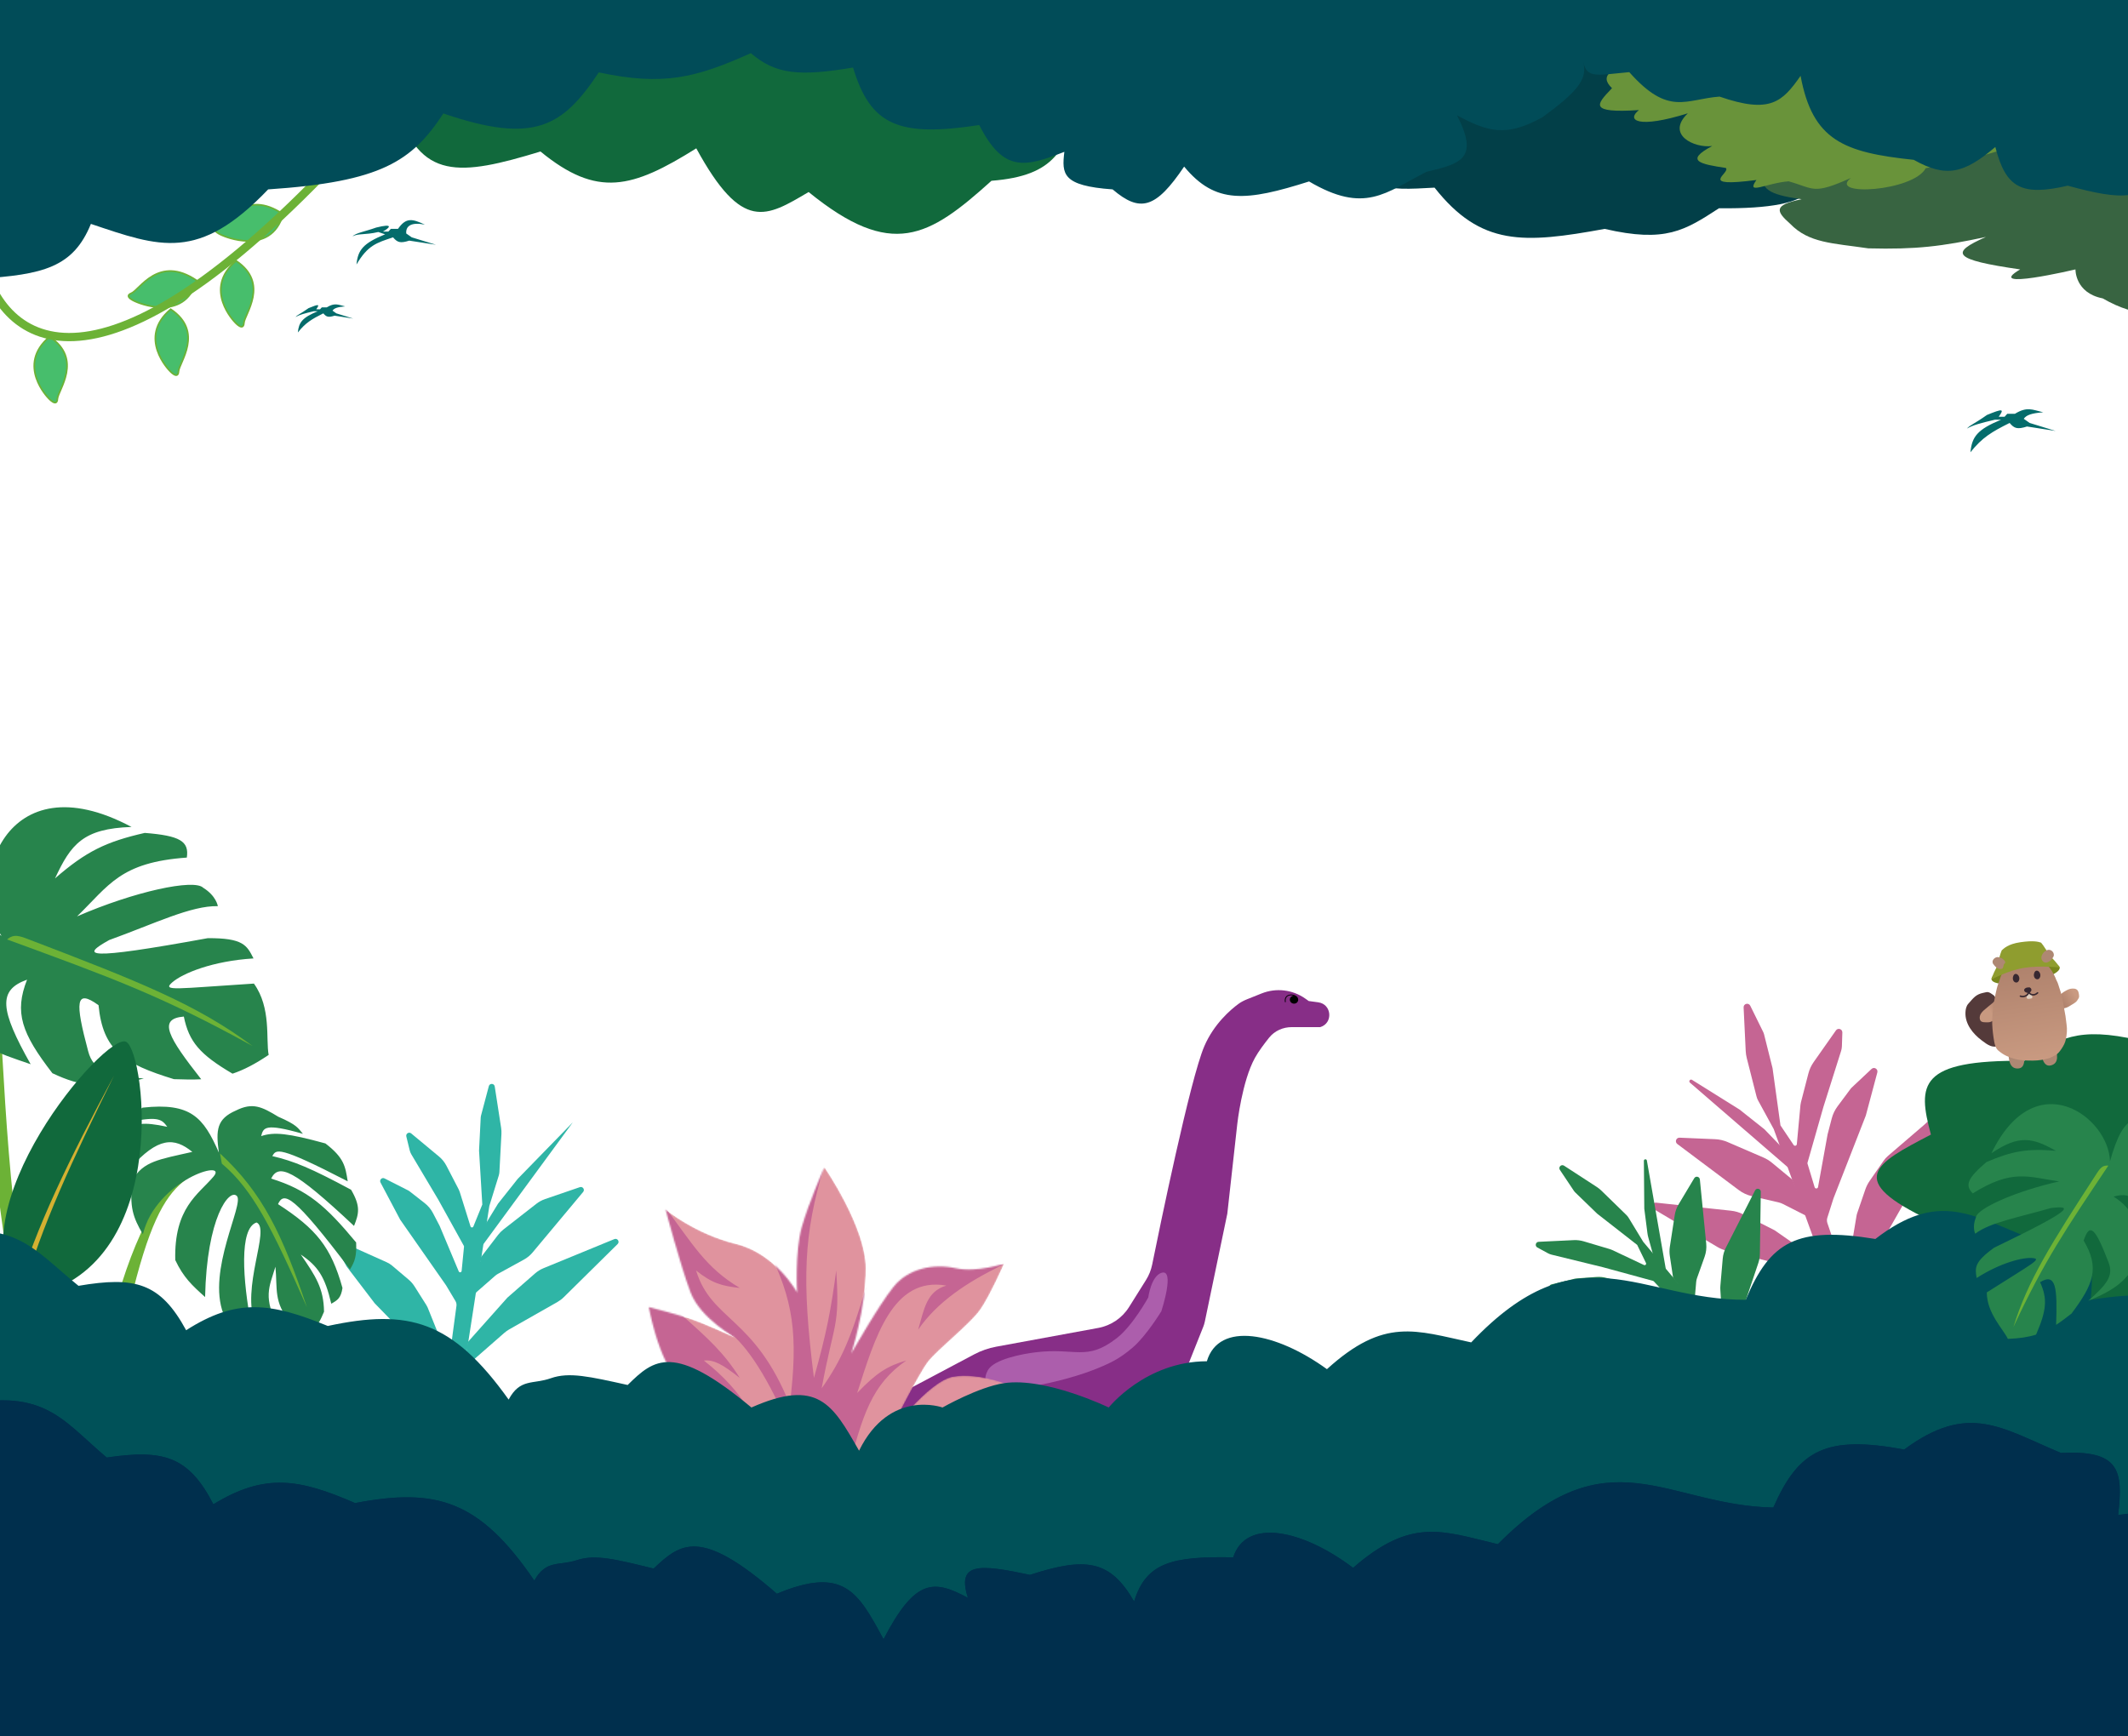 <svg width="1440" height="1175" viewBox="0 0 1440 1175" fill="none" xmlns="http://www.w3.org/2000/svg">
<g clip-path="url(#clip0_20_2156)">
<g filter="url(#filter0_d_20_2156)">
<g filter="url(#filter1_d_20_2156)">
<path d="M659.222 910.596L572.235 956.733H788.419L814.252 891.897C814.698 890.777 815.046 889.622 815.291 888.442L830.512 815.382L837.267 754.589L837.268 754.579C837.289 754.389 840.483 725.633 849.22 709.888C851.674 705.467 855.554 700.29 858.829 696.209C862.529 691.598 868.189 689.102 874.101 689.102H893.393C902.257 686.43 901.244 673.566 892.071 672.315L885.597 671.433L883.341 669.831C874.705 663.702 863.548 662.376 853.715 666.309L844.011 670.191C841.944 671.017 839.944 671.999 838.148 673.314C832.911 677.148 821.47 686.815 814.922 702.093C805.381 724.355 784.72 824.86 779.674 849.788C778.922 853.5 777.514 857.041 775.503 860.249L764.005 878.591C759.362 885.997 751.824 891.115 743.226 892.696L674.172 905.396C668.952 906.356 663.91 908.109 659.222 910.596Z" fill="#872E87"/>
</g>
<path d="M755.725 903.978C735.092 919.947 728.137 910.214 700.594 913.6C692.048 914.65 672.502 918.223 668.42 925.804C656.369 948.186 715.384 934.964 739.096 925.804C750.625 921.35 757.275 918.282 766.638 910.214C775.835 902.289 785.866 885.789 785.866 885.789C785.866 885.789 795.48 856.559 785.866 859.806C778.899 862.158 777.032 876.435 777.032 876.435C777.032 876.435 766.479 895.654 755.725 903.978Z" fill="#AC5EAC"/>
<path fill-rule="evenodd" clip-rule="evenodd" d="M878.258 673.85C877.986 673.052 877.267 672.42 876.397 672.003C875.462 671.554 874.309 671.331 873.211 671.417C872.112 671.503 871.043 671.901 870.314 672.724C869.581 673.55 869.227 674.765 869.479 676.412C869.502 676.56 869.646 676.663 869.801 676.644C869.956 676.624 870.064 676.488 870.041 676.34C869.806 674.805 870.145 673.757 870.75 673.075C871.358 672.389 872.271 672.033 873.264 671.955C873.98 671.899 874.726 671.989 875.401 672.195C874.081 672.291 872.982 673.261 872.831 674.56C872.658 676.041 873.781 677.388 875.339 677.57C876.896 677.752 878.299 676.698 878.472 675.218C878.528 674.736 878.447 674.268 878.258 673.85Z" fill="black"/>
</g>
<path d="M1200.29 764.296L1249.21 898.615L1264.62 906.445L1255.79 883.128C1255.23 881.676 1255.27 880.065 1255.9 878.642L1269.54 847.457L1280.57 828.082L1291.6 808.707L1305.43 776.828L1310.15 759.946C1310.79 757.651 1308.03 755.945 1306.27 757.546L1301.85 761.555L1288.84 772.721L1277.58 782.388C1276.43 783.383 1275.4 784.523 1274.53 785.78L1265.18 799.325C1263.94 801.114 1262.96 803.063 1262.25 805.119L1256.76 821.135C1256.54 821.753 1256.38 822.389 1256.28 823.034L1250.04 860.375C1249.84 861.592 1248.14 861.731 1247.75 860.563L1236.59 827.923C1236.18 826.719 1236.17 825.416 1236.55 824.204L1240.69 811.18L1262.59 755.058L1270.38 725.882C1270.99 723.572 1268.2 721.9 1266.46 723.538L1253 736.178C1252.75 736.418 1252.51 736.68 1252.3 736.961L1243.45 748.858C1241.63 751.312 1240.29 754.094 1239.52 757.053L1236.71 767.844L1230.26 803.461C1230.04 804.689 1228.32 804.788 1227.95 803.593L1223.13 787.648C1223.07 787.43 1223.07 787.198 1223.13 786.979L1233.92 749.135L1245.85 711.368C1246.18 710.335 1246.36 709.262 1246.4 708.18L1246.7 698.869C1246.78 696.509 1243.74 695.493 1242.38 697.424L1227.3 718.871C1225.65 721.21 1224.44 723.825 1223.73 726.593L1218.68 746.108C1218.52 746.724 1218.41 747.351 1218.35 747.984L1215.9 774.443C1215.8 775.556 1214.35 775.923 1213.73 774.995L1204.83 761.73L1199.46 722.976L1193.68 699.915C1193.58 699.508 1193.43 699.113 1193.25 698.737L1184.39 680.748C1183.25 678.434 1179.76 679.336 1179.89 681.912L1181.31 711.424C1181.39 713.01 1181.62 714.585 1182.01 716.125L1188.62 742.135C1188.86 743.102 1189.23 744.035 1189.71 744.911L1200.21 764.132C1200.24 764.185 1200.27 764.24 1200.29 764.296Z" fill="#C56593"/>
<path d="M1208.46 857.249L1239.9 873.224L1234.07 855.85L1200.89 832.746L1179.6 821.928C1177.03 820.621 1174.24 819.793 1171.37 819.485L1120.62 814.038C1118.09 813.766 1116.96 817.138 1119.15 818.443L1161.99 843.94C1163.97 845.121 1166.12 846.007 1168.36 846.569L1203.48 855.385C1205.21 855.818 1206.88 856.443 1208.46 857.249Z" fill="#C56593"/>
<path d="M1206.38 814.879L1223.14 823.395L1213.05 798.576L1199.01 786.979C1197.28 785.552 1195.35 784.377 1193.3 783.489L1169.02 773.008C1166.36 771.858 1163.51 771.206 1160.61 771.083L1136.55 770.061C1134.22 769.962 1133.16 772.936 1135.03 774.336L1176.6 805.506C1179.23 807.479 1182.24 808.884 1185.44 809.633L1203.7 813.902C1204.63 814.119 1205.53 814.447 1206.38 814.879Z" fill="#C56593"/>
<path d="M1143.58 732.83L1210.13 790.367L1205.77 776.621L1194.01 764.401L1177.16 751.035L1144.99 730.923C1143.75 730.146 1142.47 731.871 1143.58 732.83Z" fill="#C56593"/>
<path d="M1370.1 850.145L1358.01 865.034L1330.39 895.193L1302.77 925.351L1330.95 939.673L1349.34 914.04C1350.05 913.06 1350.67 912.028 1351.22 910.953L1369.46 875.054C1370.59 872.844 1371.36 870.471 1371.75 868.022L1374.29 852.017C1374.68 849.617 1371.64 848.259 1370.1 850.145Z" fill="#C56593"/>
<g filter="url(#filter2_d_20_2156)">
<path d="M15.583 911.86C-12.482 754.984 -7.205 729.966 -2.769 633.508C3.787 745.263 4.766 808.355 24.758 917.932L15.583 911.86Z" fill="#6CB236"/>
<path d="M89.003 556.312C2.833 510.271 -23.189 595.215 1.098 630.095C-38.405 598.768 -47.613 608.581 -60.038 634.542C-62.215 645.944 -57.959 654.651 -42.675 673.407C-15.194 706.501 -2.528 708.787 20.743 716.904C-0.148 679.801 -1.446 666.699 18.31 659.675C9.577 681.872 14.551 695.937 35.465 723C55.102 732.228 68.244 733.722 97.334 726.589C73.928 724.397 63.213 721.771 59.646 708.038C50.713 674.673 51.005 665.598 66.681 676.961C69.623 707.557 83.731 716.604 117.693 727.016C124.525 727.268 130.55 727.372 136.163 727.087C113.901 698.709 106.406 686.13 124.395 684.645C127.88 701.762 135.185 710.264 157.352 723.305C164.87 720.784 172.625 716.789 181.801 710.599C179.803 700.164 183.7 678.848 171.824 662.321C119.163 665.651 109.498 667.718 116.484 661.562C123.47 655.406 143.844 647.001 171.549 645.3L171.471 645.146C167.033 636.39 164.521 631.434 140.573 631.587C56.036 647.022 54.775 643.496 73.91 632.843C104.258 621.896 129.373 609.447 147.411 609.92C147.411 609.92 146.443 603.007 137.458 597.433C131.329 591.346 91.176 599.846 52.141 616.842C73.872 595.762 81.214 580.26 126.424 577.034C128.071 565.981 121.861 562.228 97.962 560.338C71.698 566.332 58.305 572.822 37.252 591.092C47.987 568.028 56.191 557.367 89.003 556.312Z" fill="#27844C"/>
<path d="M170.838 704.559C133.079 676.42 94.906 661.235 17.94 631.835C10.778 629.032 8.234 629.676 4.769 632.44C74.237 657.938 108.647 670.17 170.838 704.559Z" fill="#6CB236"/>
</g>
<g filter="url(#filter3_f_20_2156)">
<path d="M743.484 22.971C701.744 -0.242 688.389 -12.461 743.484 -28L1200.39 -28C1246.56 -19.281 1252.41 -6.061 1226.36 32.746C1285.1 60.354 1264.08 71.336 1226.89 90.77L1226.36 91.048C1235.6 125.184 1234.55 141.632 1163.2 140.972C1140.04 156.031 1127.04 164.447 1085.87 154.936C1031.08 164.935 1002.14 166.76 970.755 127.007C937.502 128.85 918.43 130.483 914.675 91.048C863.85 94.694 839.728 92.157 818.454 64.865C761.822 59.82 736.154 54.475 743.484 22.971Z" fill="#023F48"/>
</g>
<path d="M1789.52 836.029C1831.26 859.242 1844.61 871.461 1789.52 887L1332.61 887C1286.44 878.281 1280.59 865.061 1306.64 826.254C1247.9 798.646 1268.92 787.664 1306.11 768.23L1306.64 767.952C1297.4 733.816 1298.45 717.368 1369.8 718.028C1392.96 702.969 1405.96 694.553 1447.13 704.064C1501.92 694.065 1530.86 692.24 1562.24 731.993C1595.5 730.15 1614.57 728.517 1618.32 767.952C1669.15 764.306 1693.27 766.843 1714.55 794.135C1771.18 799.18 1796.85 804.525 1789.52 836.029Z" fill="#11693C"/>
<g filter="url(#filter4_f_20_2156)">
<path d="M268.47 72.211C214.391 55.488 193.716 43.004 232.59 -3.685L645.688 -198.98C693.569 -205.732 708.163 -188.548 711.933 -119.63C784.473 -103.627 773.203 -78.293 753.259 -33.459L752.974 -32.818C785.36 14.06 795.988 39.001 731.009 68.517C720.675 100.837 714.843 118.927 670.923 122.364C628.43 160.668 603.549 175.755 547.187 129.979C518.419 146.937 502.325 157.521 471.171 100.407C427.785 127.56 404.189 134.092 365.743 102.547C310.989 119.242 284.02 122.255 268.47 72.211Z" fill="#11693C"/>
</g>
<mask id="mask0_20_2156" style="mask-type:alpha" maskUnits="userSpaceOnUse" x="439" y="790" width="309" height="200">
<path d="M713.064 989.247C700.746 989.247 659.909 988.046 621.914 989.247H515.06C515.06 989.247 488.578 950.734 472.565 944.839C456.552 938.944 445.668 917.574 439 884.711C439 884.711 454.705 888.641 465.79 892.178C476.876 895.715 497.816 905.54 497.816 905.54C497.816 905.54 474.105 892.571 467.33 874.886C460.556 857.202 450.394 818.688 450.394 818.688C450.394 818.688 470.41 835.194 497.816 841.875C525.222 848.556 539.387 874.886 539.387 874.886C539.387 874.886 537.848 847.377 542.467 830.871C547.086 814.366 557.864 790 557.864 790C557.864 790 585.886 830.478 585.886 858.381C585.886 886.283 576.032 916.151 576.032 916.151C576.032 916.151 594.508 883.532 604.67 870.957C614.832 858.381 631.768 855.237 646.549 858.381C661.33 861.525 679.499 855.237 679.499 855.237C679.499 855.237 670.26 876.458 663.486 886.283C656.711 896.108 634.54 913.4 628.073 921.653C621.606 929.906 600.975 971.17 600.975 971.17C600.975 971.17 628.073 935.014 644.702 931.87C661.33 928.727 690.584 936.586 711.524 953.485C732.464 970.384 747.861 980.995 747.861 980.995C747.861 980.995 725.381 989.247 713.064 989.247Z" fill="#D9D9D9"/>
</mask>
<g mask="url(#mask0_20_2156)">
<path d="M713.064 989.247C700.746 989.247 659.909 988.046 621.914 989.247H515.06C515.06 989.247 488.578 950.734 472.565 944.839C456.552 938.944 445.668 917.574 439 884.711C439 884.711 454.705 888.641 465.79 892.178C476.876 895.715 497.816 905.54 497.816 905.54C497.816 905.54 474.105 892.571 467.33 874.886C460.556 857.202 450.394 818.688 450.394 818.688C450.394 818.688 470.41 835.194 497.816 841.875C525.222 848.556 539.387 874.886 539.387 874.886C539.387 874.886 537.848 847.377 542.467 830.871C547.086 814.366 557.864 790 557.864 790C557.864 790 585.886 830.478 585.886 858.381C585.886 886.283 576.032 916.151 576.032 916.151C576.032 916.151 594.508 883.532 604.67 870.957C614.832 858.381 631.768 855.237 646.549 858.381C661.33 861.525 679.499 855.237 679.499 855.237C679.499 855.237 670.26 876.458 663.486 886.283C656.711 896.108 634.54 913.4 628.073 921.653C621.606 929.906 600.975 971.17 600.975 971.17C600.975 971.17 628.073 935.014 644.702 931.87C661.33 928.727 690.584 936.586 711.524 953.485C732.464 970.384 747.861 980.995 747.861 980.995C747.861 980.995 725.381 989.247 713.064 989.247Z" fill="#E0939E"/>
<path d="M500.587 932.656C489.977 915.74 479.562 906.286 460.555 889.427C383.384 856.141 439.794 937.761 460.555 1003H746.629V968.026C716.324 951.333 696.224 946.859 656.095 945.625C674.594 952.591 680.93 957.697 688.121 968.026C627.457 937.372 610.52 960.166 573.568 996.714C583.591 957.675 589.953 937.062 613.292 920.867C600.68 924.566 593.436 928.878 580.035 942.874C592.044 905.54 604.006 863.744 640.39 870.171C627.059 874.072 625.403 885.847 621.298 900.038C633.924 881.567 654.278 867.738 678.882 856.023C641.155 846.917 620.941 851.958 585.885 871.743C575.963 905.246 569.527 920.533 556.016 939.73C564.316 894.541 568.417 898.736 565.87 859.953C562.287 886.682 559.339 902.344 550.781 932.656C542.359 866.102 543.946 834.954 557.555 790L519.679 845.412C536.671 879.874 540.378 902.651 534.46 950.734C510.441 890.999 481.495 894.139 471.025 859.953C481.755 868.537 488.361 870.473 500.587 871.743C477.337 857.97 468.607 841.828 449.162 815.938C463.378 898.474 475.336 891.392 497.816 905.54C509.891 917.281 525.65 941.923 544.93 992.784H527.993C511.485 961.872 504.347 942.92 476.26 920.867C483.011 920.348 488.403 923.065 500.587 932.656Z" fill="#C56593"/>
</g>
<g filter="url(#filter5_d_20_2156)">
<path d="M331.124 812.248L310.213 947.301L297.183 958.703L301.151 935.07C301.386 933.671 301.029 932.239 300.166 931.114L281.525 906.824L267.527 892.431L253.529 878.039L234.786 853.455C234.63 853.249 234.489 853.032 234.365 852.805L226.439 838.287C225.487 836.542 227.334 834.603 229.123 835.469L235.069 838.347L249.39 844.772L261.733 850.31C263.045 850.898 264.267 851.668 265.364 852.597L276.493 862.022C278.078 863.365 279.449 864.941 280.56 866.697L288.605 879.426C288.936 879.949 289.218 880.501 289.449 881.075L302.435 913.385C302.827 914.358 304.256 914.18 304.396 913.14L308.876 879.838C309.03 878.693 308.791 877.53 308.199 876.538L301.88 865.956L270.781 821.441L257.488 796.32C256.556 794.557 258.442 792.639 260.22 793.542L276.258 801.69C276.553 801.839 276.832 802.017 277.092 802.22L287.434 810.307C289.733 812.106 291.621 814.376 292.97 816.966L297.522 825.707L310.421 856.462C310.831 857.44 312.276 857.223 312.38 856.167L313.998 839.757C314.019 839.55 313.976 839.343 313.876 839.162L296.644 808.03L278.389 777.331C277.87 776.459 277.485 775.515 277.244 774.53L274.953 765.133C274.487 763.22 276.73 761.819 278.244 763.077L297.037 778.691C299.137 780.435 300.865 782.582 302.121 785.006L310.402 800.983C310.676 801.512 310.903 802.064 311.081 802.633L318.396 826.013C318.682 826.927 319.957 826.98 320.318 826.093L326.372 811.219L324.171 774.718L325.303 752.208C325.321 751.852 325.376 751.5 325.467 751.155L330.786 731.093C331.353 728.953 334.443 729.117 334.781 731.304L339.103 759.277C339.318 760.667 339.388 762.077 339.314 763.482L337.95 789.119C337.905 789.96 337.757 790.793 337.507 791.599L331.158 812.102C331.143 812.15 331.131 812.199 331.124 812.248Z" fill="#2FB5A6"/>
<path d="M341.274 898.087L314.231 921.752L316.466 904.426L343.356 874.234L362.095 857.835C363.786 856.355 365.709 855.164 367.788 854.31L415.739 834.615C417.812 833.764 419.546 836.386 417.951 837.96L381.481 873.958C380.209 875.214 378.777 876.298 377.222 877.181L344.635 895.698C343.437 896.379 342.311 897.179 341.274 898.087Z" fill="#2FB5A6"/>
<path d="M335.096 859.43L320.679 872.047L325.523 846.802L337.03 831.78C338.086 830.402 339.313 829.164 340.682 828.096L362.928 810.737C364.718 809.341 366.728 808.252 368.876 807.516L392.386 799.461C394.343 798.791 395.943 801.118 394.617 802.705L360.392 843.672C358.759 845.626 356.775 847.258 354.542 848.484L336.909 858.163C336.261 858.518 335.653 858.943 335.096 859.43Z" fill="#2FB5A6"/>
<path d="M387.645 755.548L326.735 838.568L328.268 824.93L337.044 810.589L350.395 793.782L387.645 755.548Z" fill="#2FB5A6"/>
</g>
<g filter="url(#filter6_d_20_2156)">
<path d="M1111.97 836.467L1191.75 931.506L1190.5 945.984L1176.75 929.161C1175.94 928.167 1174.78 927.516 1173.51 927.336L1143.06 923.045L1123.06 922.211L1103.05 921.378L1072.17 916.939L1057.21 912.78C1055.2 912.221 1055.22 909.365 1057.23 908.835L1062.17 907.54L1076.82 903.288L1089.67 899.556C1090.86 899.21 1092.09 899.01 1093.33 898.961L1108.59 898.352C1110.34 898.282 1112.09 898.437 1113.8 898.814L1129.01 902.164C1129.53 902.278 1130.04 902.432 1130.53 902.625L1162.13 914.965C1163.13 915.354 1163.97 914.145 1163.27 913.341L1143.54 890.773C1142.84 889.98 1141.92 889.42 1140.9 889.172L1128.86 886.247L1075.63 876.683L1049.83 869.2C1047.82 868.617 1047.88 865.749 1049.91 865.252L1065.73 861.382C1066.01 861.315 1066.29 861.27 1066.58 861.25L1080.3 860.246C1082.76 860.066 1085.23 860.333 1087.59 861.032L1097.57 863.987L1127.87 875.367C1128.88 875.748 1129.71 874.5 1128.97 873.712L1119.09 863.187C1118.96 863.05 1118.8 862.951 1118.62 862.901L1084.57 853.618L1049.94 845.148C1049.08 844.939 1048.26 844.619 1047.48 844.197L1040.3 840.29C1038.49 839.302 1039.12 836.553 1041.18 836.454L1064.92 835.316C1067.22 835.206 1069.53 835.486 1071.74 836.144L1089.49 841.432C1089.98 841.58 1090.47 841.765 1090.93 841.986L1112.46 852.16C1113.33 852.572 1114.24 851.657 1113.82 850.79L1107.87 838.549L1080.74 817.358L1065.81 802.899C1065.55 802.647 1065.32 802.369 1065.12 802.068L1055.56 787.765C1054.32 785.918 1056.51 783.705 1058.37 784.916L1080.52 799.314C1081.64 800.042 1082.68 800.877 1083.64 801.808L1100.5 818.233C1101.12 818.835 1101.66 819.513 1102.11 820.251L1111.88 836.34C1111.9 836.385 1111.93 836.427 1111.97 836.467Z" fill="#27844C"/>
<path d="M1179.23 884.153L1176.7 913.49L1166.15 901.553L1164.15 869.083C1164.08 868.081 1164.1 867.075 1164.18 866.074L1165.75 847.894C1165.97 845.268 1166.71 842.711 1167.9 840.363L1187.65 801.651C1188.63 799.724 1191.54 800.446 1191.51 802.61L1190.9 844.633C1190.86 846.751 1190.5 848.85 1189.83 850.857L1180.22 879.384C1179.7 880.928 1179.37 882.529 1179.23 884.153Z" fill="#27844C"/>
<path d="M1147.8 863.585L1146.45 879.224L1132.2 860.921L1129.96 845.969C1129.66 843.936 1129.66 841.868 1129.97 839.836L1133.27 818.414C1133.67 815.805 1134.58 813.299 1135.93 811.034L1146.49 793.385C1147.5 791.695 1150.08 792.273 1150.28 794.233L1154.59 837.698C1154.88 840.698 1154.51 843.728 1153.5 846.569L1148.35 861.034C1148.06 861.857 1147.87 862.715 1147.8 863.585Z" fill="#27844C"/>
<path d="M1114.43 781.445L1127.29 855.162L1118.82 845.895L1115.38 833.446C1115.12 832.514 1114.93 831.566 1114.81 830.608L1112.68 814.061L1112.4 781.629C1112.39 780.374 1114.22 780.209 1114.43 781.445Z" fill="#27844C"/>
<path d="M1098.08 995.822L1114.95 993.907L1151 987.762L1187.05 981.617L1184.77 1008.1L1156.35 1009.71C1155.38 1009.77 1154.41 1009.76 1153.44 1009.67L1116.9 1006.53C1114.9 1006.35 1112.94 1005.89 1111.08 1005.15L1097.55 999.751C1095.58 998.964 1095.97 996.062 1098.08 995.822Z" fill="#27844C"/>
</g>
<g filter="url(#filter7_d_20_2156)">
<path d="M67.448 985.633C98 802.182 112.624 800.141 145.77 783.957C128.653 779.29 81.809 802.438 58.095 983.357L67.448 985.633Z" fill="#6CB236"/>
<path d="M96.505 746.294C129.078 742.727 137.638 752.787 148.105 776.693C145.987 761.32 146.678 753.91 159.639 748.25C171.008 742.55 177.224 745.712 188.282 752.429C201.142 758.036 201.56 760.02 204.982 764.017C178.935 756.552 178.277 759.863 176.725 765.566C185.497 762.598 194.909 763.604 220.219 770.53C232.781 780.195 233.677 785.9 235.259 795.975L235.288 796.161C187.485 771.442 187.017 774.633 184.25 779.072C198.988 782.537 210.342 787.232 237.579 801.868C244.092 813.036 242.928 817.95 239.567 826.357C198.342 787.62 188.574 784.016 183.485 794.32C208.168 801.96 220.436 812.768 240.994 837.535C241.389 846.549 240.214 850.297 236.844 855.786C198.732 805.434 192.115 802.78 188.126 811.6C214.088 828.424 224.02 840.623 231.75 868.348C230.73 875.15 228.431 876.615 224.174 879.015C219.854 860.522 215.09 853.594 203.543 845.723L203.662 845.896C213.492 860.265 219.039 868.374 219.27 884.428C216.851 890.118 215.464 893.262 211.214 896.281C204.692 896.132 201.348 895.404 196.554 891.683C184.99 878.062 187.823 869.064 186.387 853.964C182.199 867.877 177.607 874.603 188.88 895.912C184.417 898.307 179.208 897.284 172.895 893.25C162.692 868.309 183.302 828.171 173.606 824.027C161.758 827.862 164.199 863.12 170.144 894.022C162.129 893.303 157.913 891.809 151.213 885.93C139.817 856.585 165.465 811.37 160.29 806.098C155.114 800.826 139.905 820.695 138.784 874.498C129.98 866.588 124.192 861.29 118.598 849.461C117.738 814 134.109 805.197 144.493 792.949C154.877 780.7 105.733 795.014 96.683 832.028C90.117 820.695 87.316 813.635 89.71 795.118C97.181 782.572 107.298 781.422 130.138 776.245C117.921 766.294 107.039 765.964 87.957 787.416C85.781 781.309 83.769 779.712 86.392 762.551C91.05 756.71 96.587 755.736 113.187 759.265C109.714 754.55 107.605 751.998 89.179 755.677C88.144 753.165 88.122 751.593 96.505 746.294Z" fill="#27844C"/>
<path d="M207.681 881.393C191.002 831.753 177.644 803.941 148.866 777.269L150.119 784.201C170.918 801.713 183.86 827.262 207.681 881.393Z" fill="#6CB236"/>
</g>
<g filter="url(#filter8_d_20_2156)">
<path d="M13.694 873.706C117.265 860.988 98.862 707.328 85.32 700.392C71.778 693.456 -32.413 814.642 13.694 873.706Z" fill="#11693C"/>
<path d="M77.16 723.32C16.444 836.496 -12.315 905.534 -4.854 1028.66L3.577 1023.93C-8.067 905.184 21.261 836.151 77.16 723.32Z" fill="#D4B131"/>
</g>
<g filter="url(#filter9_d_20_2156)">
<g filter="url(#filter10_i_20_2156)">
<path d="M1181.35 870.046C1108.9 870.191 1068.78 821.723 995.543 898.872C957.831 890.776 936.811 881.677 897.931 916.992C863.485 892.048 824.821 884.369 816.671 911.638C775.125 911.729 750.276 942.935 750.276 942.935C750.276 942.935 707.517 922.262 679.42 926.463C662.132 929.048 637.799 942.935 637.799 942.935C637.799 942.935 602.046 929.973 581.313 972.173L581.132 971.855C563.39 940.66 553.386 923.071 508.477 942.935C455.866 899.096 442.731 909.931 424.739 927.698C399.036 922.02 385.139 918.74 372.712 923.138C360.595 927.426 351.931 923.077 344.193 937.581C305.972 884.086 276.635 875.964 221.807 887.754C183.213 871.921 160.195 868.747 125.959 890.636C108.488 858.46 91.372 854.053 53.122 860.575C21.315 834.914 9.2 812.62 -52.913 828.866C-87.93 810.032 -101.872 810.552 -117.822 828.866C-113.459 791.693 -121.582 777.988 -165.885 773.684C-195.09 771.59 -209.409 773.776 -228.812 787.685L-279.847 773.684L-318 787.685V1194.96C-307.999 1230.96 -300.478 1247.8 -257.055 1225.43C-223.735 1230.9 -217.604 1222.73 -208.992 1206.08C-216.124 1250.74 -195.434 1240.87 -165.885 1233.67C-122.416 1230.06 -102.382 1224.54 -91.066 1194.96C-44.048 1209.63 -17.665 1219.26 28.347 1169.02C104.988 1162.22 125.201 1147.86 145.778 1115.07C208.024 1134.87 226.731 1122.13 250.326 1085.01C294.114 1093.37 315.872 1087.35 352.893 1069.77C370.172 1083.89 386.116 1084.86 422.261 1078.01C434.965 1117.13 454.422 1124.56 508.477 1115.07C525.585 1146.99 539.966 1142.96 566.449 1131.95C564.986 1147.01 565.457 1154.97 599.647 1156.66C618.635 1172.16 629.163 1169.02 647.709 1140.19C669.446 1165.44 690.277 1162.82 732.438 1148.42C770.598 1169.77 784.175 1155.07 811.716 1140.19C834.832 1134.21 847.33 1130.59 831.536 1101.48C853.215 1112.65 865.669 1115.43 889.508 1101.48C912.658 1083.79 919.352 1075.12 916.265 1064C919.237 1074.71 925.469 1072.26 947.48 1069.77C974.858 1099.34 986.086 1087.15 1008.92 1085.01C1043.37 1096.1 1051.42 1087.74 1063.42 1069.77C1072.48 1113.32 1093.75 1121.03 1141.22 1124.95C1163.56 1136.88 1175.53 1133.39 1196.22 1115.07C1203.91 1142.67 1214.79 1148.09 1245.77 1140.19C1282.7 1149.43 1299.93 1150.11 1310.18 1124.95C1322.2 1146.3 1332.06 1146.9 1351.8 1140.19C1371.14 1149.49 1381.96 1154.35 1399.86 1131.95C1458.84 1133.56 1462.42 1117.65 1461.3 1085.01C1507.13 1069.5 1513.32 1055.16 1500.94 1022.82C1543.85 998.151 1538.69 987.907 1522.25 970.526C1511.68 941.431 1525.53 922.44 1474.19 898.872C1470.15 877.405 1478.07 859.958 1414.73 870.046C1417.66 839.495 1414.62 826.047 1375.09 828.866C1334.36 812.86 1311.86 795.77 1269.05 828.866C1216 820.234 1197.75 830.501 1181.35 870.046Z" fill="#005158"/>
</g>
</g>
<g filter="url(#filter11_b_20_2156)">
<path d="M1522.08 -81.402C1540.57 -103.049 1547.9 -79.822 1562.47 -55.858V248.895C1516.79 234.657 1483.21 227.363 1491.19 208.499C1462.54 213.547 1446.67 215.622 1422.87 201.964C1404.03 198.249 1404.45 182.36 1404.45 182.36C1404.45 182.36 1341.69 197.169 1367.03 182.36C1321 175.722 1319.37 171.217 1343.86 160.38C1313.99 166.783 1296.73 168.935 1264.26 168.103C1240.13 164.536 1224.1 164.637 1211.38 151.469C1201.74 142.927 1199.93 138.725 1219.11 134.835C1195.65 131.646 1191.76 127.386 1192.97 117.608C1206.21 97.234 1218.74 89.311 1270.79 95.627C1249.09 89.155 1241.84 84.183 1245.84 70.677C1257.26 54.938 1270.43 54.692 1297.52 58.796C1318.38 45.09 1333.22 51.289 1360.49 65.924C1346.71 50.698 1347.15 42.623 1374.16 29.687C1326.39 42.575 1301.94 43.467 1260.69 38.598C1240.73 36.168 1230.55 34.463 1240.49 21.964C1235.43 12.486 1239.96 8.768 1260.69 4.736C1227.86 5.299 1212.13 4.898 1192.97 1.766C1169.04 -3.313 1166.62 -7.619 1180.49 -17.838C1174.38 -33.431 1183.4 -35.977 1219.11 -30.907C1209.22 -40.976 1252.97 -30.907 1252.97 -30.907C1252.97 -30.907 1272.11 -47.078 1297.52 -37.442C1287.42 -44.457 1281.03 -48.369 1285.64 -55.858C1294.91 -79.915 1309.36 -73.685 1330.2 -73.085C1354.55 -96.532 1366.78 -84.673 1389.6 -81.402C1406.16 -90.613 1415.88 -87.688 1433.56 -76.056C1456.64 -74.57 1452.64 -67.624 1447.23 -55.858C1465.82 -62.825 1472.2 -59.014 1480.49 -46.353C1479.02 -54.58 1479.71 -58.286 1491.19 -58.828C1492 -86.893 1504.38 -82.23 1522.08 -81.402Z" fill="#386441"/>
</g>
<g filter="url(#filter12_b_20_2156)">
<path d="M1323.97 84.689C1369.51 77.137 1382.9 72.708 1364.37 64.126C1367.29 56.182 1373.48 53.438 1354.84 58.145C1371.54 52.297 1372.18 49.718 1357.03 35.891C1347.79 28.944 1343.37 31.512 1336.1 41.337C1336.25 34.447 1332.94 34.88 1324.35 39.107C1333.06 31.687 1334.92 27.913 1314.61 24.187C1303.35 22.471 1299.96 28.831 1293.51 39.198C1299.85 23.879 1301.74 15.896 1283.16 9.63C1275.19 -0.008 1270.54 -5.074 1250.07 9.249C1241.88 -3.701 1237.38 -7.951 1229.91 1.274C1222.01 -8.581 1216.44 -7.994 1201.6 19.221C1197.54 10.532 1192.05 11.911 1176.18 25.835C1166.98 21.297 1161.58 22.426 1150.95 39.277C1129.69 30.082 1115.9 22.073 1111.38 38.47C1090.87 46.262 1081.5 50.712 1090.83 59.685L1090.46 60.076C1080.37 70.664 1074.59 76.723 1109.05 74.512C1100.3 81.453 1108.38 87.284 1142.15 76.689C1127 91.158 1146.52 100.413 1158.63 98.836C1139.44 109.022 1150.95 111.115 1167.86 113.684C1171.35 117.132 1147.71 127.154 1188.55 121.833C1181.13 132.402 1194.87 123.972 1210.34 122.721C1227.86 127.629 1226.47 132.083 1252.48 120.444C1236.47 133.14 1294.7 129.692 1303.13 113.845C1358.03 103.478 1395.64 89.538 1365.66 84.888C1370.39 80.84 1340.41 85.514 1323.97 84.689Z" fill="#69933A"/>
</g>
<g filter="url(#filter13_f_20_2156)">
<path d="M254.5 154.037C266.488 151.037 264 154.037 259.093 156.745H262.814L264.488 154.888H269.326C274.871 146.996 279.008 148.095 287.5 152.037C278.254 150.187 274.464 152.987 274.907 158.046L278.628 160.646L295 165.662L276.953 162.875C270.901 164.778 268.953 164.176 265.977 160.646C254.768 164.399 248.917 165.958 241.233 179.037C242.163 169.192 245.685 164.712 260.581 158.603L256 157.037C246.912 159.194 242.321 157.835 238.5 160.037C240.675 157.651 247 156.745 254.5 154.037Z" fill="#046C6B"/>
</g>
<g filter="url(#filter14_f_20_2156)">
<path d="M208.811 208.566C215.807 205.69 216.515 205.795 213.993 209.35H216.585L217.751 208.043H221.12C226.473 204.768 228.695 206.22 233.558 207.39C228.375 207.782 226.115 208.616 225.007 210.265L227.598 212.095L239 215.625L226.432 213.664C222.217 215.002 220.86 214.579 218.787 212.095C210.899 216.041 206.738 218.501 201.555 225.037C202.203 218.109 204.656 214.956 215.03 210.657H212.309C205.98 212.176 202.661 213.029 200 214.579C201.515 212.9 203.074 212.636 208.811 208.566Z" fill="#046C6B"/>
</g>
<ellipse rx="23.403" ry="6.109" transform="matrix(0.985 -0.172 0.166 0.986 1370.71 658.902)" fill="#78861C"/>
<path d="M1359.01 710.994C1359.12 717.538 1359.92 723.327 1365.35 723.24C1370.79 723.153 1369.91 716.774 1369.8 710.23C1369.7 703.686 1373.17 700.346 1363.48 700.5C1358.04 700.587 1358.91 704.45 1359.01 710.994Z" fill="#AE8873"/>
<path d="M1390.52 707.452C1392.39 713.724 1393.37 719.486 1388.16 721.039C1382.95 722.592 1381.87 716.244 1380 709.972C1378.13 703.7 1373.81 701.56 1383.1 698.789C1388.31 697.236 1388.65 701.18 1390.52 707.452Z" fill="#AE8873"/>
<g filter="url(#filter15_d_20_2156)">
<path d="M1344.13 667.557C1346.06 667.121 1347.95 668.933 1349.35 669.863C1350.27 670.992 1351.07 672.675 1351.37 674.105C1351.55 674.986 1351.5 675.919 1351.67 676.797C1351.84 677.605 1352 678.36 1351.98 679.194C1351.95 680.199 1352.2 681.172 1352.2 682.173C1352.21 683.253 1352.26 684.383 1352.42 685.449C1352.74 687.521 1352.68 689.575 1352.79 691.663C1352.9 693.715 1352.81 695.783 1352.82 697.834C1352.82 699.689 1353.08 701.93 1351.94 703.511C1350.91 704.953 1348.22 704.423 1346.88 703.904C1344.67 703.048 1342.83 701.568 1340.96 700.164C1335 695.699 1329.63 689.031 1330.01 681.195C1330.12 679.141 1330.52 676.963 1331.95 675.388C1333.46 673.732 1334.82 671.949 1336.55 670.512C1337.96 669.34 1339.76 668.543 1341.54 668.141L1344.13 667.557Z" fill="#543A3A"/>
<path d="M1398.03 666.529C1396.1 667.569 1394.83 668.581 1393.2 670.039C1391.94 671.391 1391.83 673.129 1392.04 674.883C1392.3 677.026 1393.66 678.405 1395.82 678.524C1397.3 678.605 1399.32 677.777 1400.55 676.931C1402.24 675.756 1404.61 674.853 1405.74 673.046C1406.25 672.217 1406.94 671.426 1406.92 670.399C1406.91 669.386 1406.76 668.617 1406.5 667.642C1406 665.812 1404.64 665.049 1402.6 665.121C1400.69 665.189 1399.66 665.65 1398.03 666.529Z" fill="url(#paint0_linear_20_2156)"/>
<path d="M1348.1 675.126C1349.29 674.216 1349.78 673.132 1351.25 672.436C1355.58 672.36 1355.57 677.643 1354.74 680.124C1354.41 681.108 1353.38 681.903 1352.73 682.77C1351.99 683.76 1351.19 684.615 1350.33 685.53C1349.25 686.684 1347.19 687.992 1345.36 687.959C1343.57 687.928 1340.7 688.292 1339.97 686.462C1339.25 684.674 1339.81 682.698 1341.18 681.112C1342.54 679.522 1344.23 678.439 1345.79 677.023C1346.53 676.351 1347.29 675.743 1348.1 675.126Z" fill="url(#paint1_linear_20_2156)"/>
<path d="M1381.05 645.666C1374.04 642.458 1369.11 641.974 1361.77 647.054C1356.43 649.323 1353.81 656.916 1353.14 659.195C1352.57 661.123 1351.73 662.956 1351.26 664.935C1350.63 667.676 1349.96 670.363 1349.52 673.159C1348.68 678.478 1347.91 683.817 1348.13 689.264C1348.29 693.26 1348.79 697.24 1349.49 701.189C1349.89 703.433 1350.66 705.837 1352.4 707.242C1354.21 708.701 1355.83 709.833 1357.89 710.778C1361.71 712.524 1365.74 713.547 1369.84 713.742C1373.65 713.923 1377.56 714.027 1381.31 713.448C1383 713.187 1384.66 712.763 1386.31 712.321C1387.77 711.93 1388.92 711.07 1390.29 710.504C1392.36 709.649 1393.81 707.703 1395.07 705.819C1396.4 703.804 1397.5 701.852 1397.98 699.351C1398.61 696.076 1398.95 692.829 1398.43 689.449C1398.14 687.583 1398 685.674 1397.71 683.79C1397.41 681.835 1396.96 679.933 1396.66 677.972C1395.99 673.629 1395.15 669.027 1393.62 664.918C1393.03 663.335 1392.68 661.442 1391.83 659.993C1391.46 659.35 1391.11 658.426 1390.85 657.717C1390.48 656.711 1389.86 655.798 1389.39 654.841C1388.37 652.766 1386.9 650.887 1385.42 649.192C1384.28 647.872 1382.61 646.378 1381.05 645.666Z" fill="url(#paint2_linear_20_2156)"/>
<path d="M1370.89 665.875C1371.43 665.37 1372.43 665.305 1373.17 665.299C1374.41 665.976 1373.12 667.404 1371.81 666.969C1371.32 666.808 1370.26 666.455 1370.89 665.875Z" fill="#372831" stroke="#372831" stroke-width="2" stroke-linecap="round"/>
<path d="M1371.52 671.532C1371.41 670.956 1371.34 670.374 1371.25 669.796C1371.71 669.408 1372.31 668.935 1372.68 668.483C1373.11 667.96 1373.59 668.433 1374.07 668.58C1374.65 668.752 1374.9 668.898 1374.99 669.471C1375.06 669.97 1375.17 670.512 1375.23 670.958C1375.45 671.56 1374.85 671.799 1374.26 671.889L1372.66 672.135C1372.19 672.121 1371.6 672.011 1371.52 671.532Z" fill="#E0D0C1"/>
<path d="M1367.2 670.255C1369.34 671.174 1372.76 669.787 1372.78 667.325C1373.66 669.369 1376.3 670.341 1378.82 668.045" stroke="#372831" stroke-linecap="round"/>
</g>
<path d="M1366.43 661.781C1366.67 663.384 1365.82 664.847 1364.7 665.019C1363.58 665.192 1362.37 664.346 1362.12 662.742C1361.87 661.139 1362.68 659.386 1363.8 659.214C1364.93 659.041 1366.18 660.178 1366.43 661.781Z" fill="#372831"/>
<path d="M1380.65 659.589C1380.9 661.192 1380.04 662.654 1378.92 662.827C1377.8 663 1376.59 662.153 1376.34 660.55C1376.1 658.947 1376.91 657.194 1378.03 657.021C1379.15 656.848 1380.41 657.985 1380.65 659.589Z" fill="#372831"/>
<path d="M1387.21 647.684C1386.98 646.361 1382.3 639.131 1381.2 638.064C1379.4 637.417 1376.03 636.478 1367.29 637.743C1358.55 639.008 1356.04 642.033 1354.54 643.256C1353.86 644.635 1351.48 652.562 1351.71 653.885C1351.71 653.885 1360.65 650.306 1369.06 649.089C1377.47 647.872 1387.21 647.684 1387.21 647.684Z" fill="#8F9D2F"/>
<path d="M1393.76 654.875C1393.56 653.698 1388.02 647.508 1386.68 646.623C1384.4 646.165 1380.12 645.553 1368.79 647.3C1357.46 649.047 1354.02 651.947 1352.02 653.154C1351.05 654.443 1347.46 661.752 1347.65 662.929C1347.65 662.929 1359.08 656.738 1369.99 655.057C1380.89 653.376 1393.76 654.875 1393.76 654.875Z" fill="#8F9D2F"/>
<path d="M1354.79 655.699C1352.24 656.64 1350.04 654.245 1348.68 652.35C1347.71 650.462 1349.01 648.789 1350.65 648.048C1352.58 647.173 1356.19 649.057 1356.9 651.082C1357.16 651.8 1356.46 651.987 1356.06 652.707C1355.63 653.493 1355.67 655.372 1354.79 655.699Z" fill="#AE8873"/>
<path d="M1385.48 643.022C1383.42 643.577 1381.12 646.404 1381.4 648.573C1381.73 650.689 1383.47 652.186 1385.68 651.274C1386.8 650.811 1387.82 650.061 1388.54 649.071C1389.1 648.311 1389.9 647.28 1389.84 646.274C1389.69 644.006 1387.64 642.439 1385.48 643.022Z" fill="#AE8873"/>
<g filter="url(#filter16_d_20_2156)">
<path d="M115.517 207.076C92.63 226.263 114.743 248.622 114.743 248.622C114.743 248.622 120.447 255.122 120.778 249.193C121.11 243.264 138.34 222.418 115.517 207.076Z" fill="#47BE6C"/>
<path d="M115.517 207.076C92.63 226.263 114.743 248.622 114.743 248.622C114.743 248.622 120.447 255.122 120.778 249.193C121.11 243.264 138.34 222.418 115.517 207.076Z" stroke="#6CB236" stroke-width="1.118"/>
</g>
<g filter="url(#filter17_d_20_2156)">
<path d="M159.766 174.318C136.879 193.504 158.992 215.863 158.992 215.863C158.992 215.863 164.696 222.363 165.027 216.434C165.359 210.505 182.589 189.659 159.766 174.318Z" fill="#47BE6C"/>
<path d="M159.766 174.318C136.879 193.504 158.992 215.863 158.992 215.863C158.992 215.863 164.696 222.363 165.027 216.434C165.359 210.505 182.589 189.659 159.766 174.318Z" stroke="#6CB236" stroke-width="1.118"/>
</g>
<g filter="url(#filter18_d_20_2156)">
<path d="M33.571 225.682C10.684 244.869 32.797 267.228 32.797 267.228C32.797 267.228 38.5 273.728 38.832 267.799C39.164 261.87 56.394 241.024 33.571 225.682Z" fill="#47BE6C"/>
<path d="M33.571 225.682C10.684 244.869 32.797 267.228 32.797 267.228C32.797 267.228 38.5 273.728 38.832 267.799C39.164 261.87 56.394 241.024 33.571 225.682Z" stroke="#6CB236" stroke-width="1.118"/>
</g>
<g filter="url(#filter19_d_20_2156)">
<path d="M191.579 142.729C183.272 171.765 150.724 157.202 150.724 157.202C150.724 157.202 141.602 153.688 147.329 151.403C153.056 149.118 165.66 125.147 191.579 142.729Z" fill="#47BE6C"/>
<path d="M191.579 142.729C183.272 171.765 150.724 157.202 150.724 157.202C150.724 157.202 141.602 153.688 147.329 151.403C153.056 149.118 165.66 125.147 191.579 142.729Z" stroke="#6CB236" stroke-width="1.118"/>
</g>
<g filter="url(#filter20_d_20_2156)">
<path d="M133.097 187.627C124.791 216.663 92.243 202.1 92.243 202.1C92.243 202.1 83.121 198.586 88.848 196.301C94.574 194.016 107.179 170.045 133.097 187.627Z" fill="#47BE6C"/>
<path d="M133.097 187.627C124.791 216.663 92.243 202.1 92.243 202.1C92.243 202.1 83.121 198.586 88.848 196.301C94.574 194.016 107.179 170.045 133.097 187.627Z" stroke="#6CB236" stroke-width="1.118"/>
</g>
<path d="M-14 167C-3.5 231.5 59.499 281.864 218.382 118.2" stroke="#6CB236" stroke-width="5.589" stroke-linecap="round"/>
<g filter="url(#filter21_d_20_2156)">
<path d="M1340.66 -149.797C1268.22 -151.217 1229.15 -200.54 1154.27 -124.991C1116.74 -133.9 1095.92 -143.451 1056.29 -108.984C1022.39 -134.666 983.899 -143.179 975.162 -116.092C933.624 -116.899 916.246 -112.552 908.105 -86.236C891.924 -114.29 875.589 -116.556 837.623 -104.235C803.518 -111.467 787.851 -112.926 795.655 -88.666C772.857 -100.914 760.191 -102.397 738.551 -60.655L738.377 -60.977C721.312 -92.548 711.691 -110.348 666.363 -91.46C614.712 -136.425 601.346 -125.876 582.974 -108.502C557.399 -114.734 543.577 -118.313 531.058 -114.185C518.851 -110.159 510.283 -114.695 502.233 -100.361C465.177 -154.669 436.022 -163.423 380.952 -152.821C342.709 -169.484 319.765 -173.154 285.064 -152.009C268.292 -184.555 251.276 -189.331 212.893 -183.637C181.648 -209.978 170.018 -232.529 107.568 -217.629C72.966 -237.215 59.016 -236.996 42.674 -219.031C47.839 -256.101 40.014 -269.978 -4.185 -275.238C-33.339 -277.962 -47.701 -276.087 -67.4 -262.6L-118.121 -277.7L-156.567 -264.526L-165.365 142.652C-156.144 178.863 -148.989 195.862 -105.092 174.435C-71.898 180.619 -65.592 172.584 -56.623 156.123C-64.718 200.618 -43.819 191.201 -14.121 184.639C29.416 181.972 49.564 176.881 61.516 147.554C108.207 163.237 134.375 173.431 181.462 124.196C258.231 119.056 278.75 105.135 300.031 72.799C361.835 93.944 380.812 81.607 405.204 45.003C448.8 54.309 470.683 48.765 508.076 31.985C525.046 46.478 540.965 47.789 577.25 41.718C589.106 81.11 608.397 88.959 662.645 80.634C679.059 112.918 693.525 109.195 720.239 98.766C718.451 113.792 718.749 121.761 752.895 124.186C771.544 140.096 782.138 137.183 801.302 108.756C822.488 134.475 843.371 132.303 885.833 118.82C923.523 140.988 937.414 126.581 965.271 112.299C988.51 106.825 1001.08 103.471 985.922 74.026C1007.35 85.662 1019.75 88.707 1043.88 75.278C1067.41 58.096 1074.29 49.574 1071.44 38.391C1074.18 49.159 1080.46 46.846 1102.52 44.829C1129.26 74.984 1140.75 63.038 1163.62 61.39C1197.82 73.224 1206.06 65.039 1218.44 47.334C1226.55 91.069 1247.66 99.233 1295.02 104.183C1317.11 116.588 1329.15 113.358 1350.22 95.49C1357.32 123.255 1368.08 128.908 1399.22 121.675C1435.95 131.708 1453.15 132.765 1463.95 107.833C1475.5 129.434 1485.35 130.251 1505.23 123.965C1524.36 133.684 1535.08 138.779 1553.46 116.769C1612.39 119.648 1616.31 103.824 1615.9 71.162C1662.05 56.643 1668.54 42.446 1656.87 9.85C1700.3 -13.891 1695.37 -24.244 1679.3 -41.976C1669.37 -71.293 1683.62 -89.98 1632.8 -114.652C1629.23 -136.2 1637.52 -153.473 1573.98 -144.756C1577.57 -175.236 1574.82 -188.747 1535.24 -186.783C1494.86 -203.664 1472.74 -221.237 1429.23 -189.073C1376.37 -198.849 1357.9 -188.979 1340.66 -149.797Z" fill="#014C58"/>
</g>
<g filter="url(#filter22_d_20_2156)">
<path d="M1535.86 948.195C1487.03 847.788 1473.72 835.799 1431.41 783.012C1473.81 848.996 1499.28 885.125 1533.17 955.419L1535.86 948.195Z" fill="#6CB236"/>
<path d="M1347.59 777.166C1377.39 715.544 1427.17 752.904 1427.81 782.675C1437.25 748.638 1446.51 750.395 1464.26 759.969C1470.2 765.527 1471.38 772.213 1470.47 789.139C1468.56 819.216 1462.33 825.737 1452.5 839.935C1449.02 810.306 1444.35 802.352 1430.27 806.526C1444.37 815.491 1447.36 825.508 1446.68 849.46C1439.37 862.787 1432.54 869.056 1413.13 877.019C1425.48 866.121 1430.46 860.213 1426.82 850.965C1418.11 828.388 1414.2 823.369 1410.01 836.271C1420.97 854.81 1416.71 865.753 1401.78 885.661C1398.01 888.623 1394.65 891.168 1391.35 893.323C1392.25 868.069 1391.3 857.854 1380.5 864.435C1385.59 875.565 1384.96 883.393 1377.79 899.923C1372.49 901.597 1366.45 902.535 1358.71 902.816C1355.53 896.083 1344.53 885.622 1344.44 871.364C1375.63 851.521 1381.95 848.704 1375.46 848.1C1368.96 847.497 1353.96 851.144 1337.57 861.612L1337.55 861.493C1336.45 854.704 1335.83 850.861 1349.45 841.067C1403.69 814.927 1402.94 812.41 1387.71 814.273C1366.01 820.596 1346.66 823.909 1336.64 831.62C1336.64 831.62 1334.33 827.306 1337.12 820.442C1338.08 814.467 1364.32 802.713 1393.44 796.231C1372.44 793.261 1361.88 787.513 1334.95 804.34C1329.46 798.761 1331.43 794.073 1344.18 783.143C1361.52 775.7 1371.79 773.849 1391.24 775.508C1375.65 766.877 1366.61 764.226 1347.59 777.166Z" fill="#27844C"/>
<path d="M1362.42 894.873C1372.19 863.361 1387.54 839.012 1418.99 790.609C1421.89 786.067 1423.6 785.382 1426.7 785.518C1397.88 828.618 1383.45 849.742 1362.42 894.873Z" fill="#6CB236"/>
</g>
<path d="M1199.99 1020.41C1127.56 1018.99 1088.48 969.668 1013.6 1045.22C976.076 1036.31 955.256 1026.76 915.623 1061.22C881.723 1035.54 843.235 1027.03 834.498 1054.12C792.96 1053.31 775.582 1057.66 767.441 1083.97C751.26 1055.92 734.925 1053.65 696.959 1065.97C662.854 1058.74 647.187 1057.28 654.991 1081.54C632.193 1069.29 619.527 1067.81 597.887 1109.55L597.713 1109.23C580.648 1077.66 571.027 1059.86 525.699 1078.75C474.048 1033.78 460.682 1044.33 442.31 1061.71C416.735 1055.47 402.912 1051.89 390.394 1056.02C378.187 1060.05 369.619 1055.51 361.569 1069.85C324.513 1015.54 295.358 1006.79 240.288 1017.39C202.045 1000.72 179.101 997.054 144.4 1018.2C127.628 985.653 110.612 980.877 72.229 986.571C40.984 960.23 29.354 937.679 -33.096 952.579C-67.698 932.993 -81.648 933.212 -97.99 951.177C-92.825 914.107 -100.65 900.23 -144.849 894.97C-174.003 892.246 -188.365 894.121 -208.064 907.608L-258.785 892.508L-297.231 905.682L-306.029 1312.86C-296.808 1349.07 -289.653 1366.07 -245.756 1344.64C-212.562 1350.83 -206.256 1342.79 -197.287 1326.33C-205.382 1370.83 -184.483 1361.41 -154.785 1354.85C-111.248 1352.18 -91.1 1347.09 -79.148 1317.76C-32.457 1333.45 -6.289 1343.64 40.798 1294.4C117.567 1289.26 138.086 1275.34 159.367 1243.01C221.17 1264.15 240.148 1251.81 264.54 1215.21C308.136 1224.52 330.019 1218.97 367.412 1202.19C384.382 1216.69 400.301 1218 436.586 1211.93C448.441 1251.32 467.733 1259.17 521.981 1250.84C538.395 1283.13 552.861 1279.4 579.574 1268.97C577.787 1284 578.085 1291.97 612.231 1294.39C630.88 1310.3 641.473 1307.39 660.638 1278.96C681.824 1304.68 702.707 1302.51 745.169 1289.03C782.859 1311.2 796.75 1296.79 824.607 1282.51C847.846 1277.03 860.419 1273.68 845.258 1244.23C866.69 1255.87 879.082 1258.92 903.217 1245.49C926.743 1228.3 933.623 1219.78 930.776 1208.6C933.517 1219.37 939.8 1217.05 961.86 1215.04C988.592 1245.19 1000.08 1233.25 1022.96 1231.6C1057.16 1243.43 1065.39 1235.25 1077.78 1217.54C1085.89 1261.28 1106.99 1269.44 1154.36 1274.39C1176.44 1286.8 1188.48 1283.57 1209.56 1265.7C1216.65 1293.46 1227.42 1299.12 1258.55 1291.88C1295.28 1301.92 1312.49 1302.97 1323.28 1278.04C1334.84 1299.64 1344.68 1300.46 1364.56 1294.17C1383.7 1303.89 1394.41 1308.99 1412.79 1286.98C1471.72 1289.86 1475.65 1274.03 1475.23 1241.37C1521.39 1226.85 1527.88 1212.65 1516.21 1180.06C1559.64 1156.32 1554.7 1145.96 1538.64 1128.23C1528.7 1098.92 1542.96 1080.23 1492.13 1055.56C1488.57 1034.01 1496.86 1016.74 1433.31 1025.45C1436.9 994.972 1434.16 981.461 1394.57 983.425C1354.19 966.544 1332.08 948.971 1288.56 981.135C1235.7 971.359 1217.24 981.229 1199.99 1020.41Z" fill="#002F4D"/>
<path d="M1199.99 1020.41C1127.56 1018.99 1088.48 969.668 1013.6 1045.22C976.076 1036.31 955.256 1026.76 915.623 1061.22C881.723 1035.54 843.235 1027.03 834.498 1054.12C792.96 1053.31 775.582 1057.66 767.441 1083.97C751.26 1055.92 734.925 1053.65 696.959 1065.97C662.854 1058.74 647.187 1057.28 654.991 1081.54C632.193 1069.29 619.527 1067.81 597.887 1109.55L597.713 1109.23C580.648 1077.66 571.027 1059.86 525.699 1078.75C474.048 1033.78 460.682 1044.33 442.31 1061.71C416.735 1055.47 402.912 1051.89 390.394 1056.02C378.187 1060.05 369.619 1055.51 361.569 1069.85C324.513 1015.54 295.358 1006.79 240.288 1017.39C202.045 1000.72 179.101 997.054 144.4 1018.2C127.628 985.653 110.612 980.877 72.229 986.571C40.984 960.23 29.354 937.679 -33.096 952.579C-67.698 932.993 -81.648 933.212 -97.99 951.177C-92.825 914.107 -100.65 900.23 -144.849 894.97C-174.003 892.246 -188.365 894.121 -208.064 907.608L-258.785 892.508L-297.231 905.682L-306.029 1312.86C-296.808 1349.07 -289.653 1366.07 -245.756 1344.64C-212.562 1350.83 -206.256 1342.79 -197.287 1326.33C-205.382 1370.83 -184.483 1361.41 -154.785 1354.85C-111.248 1352.18 -91.1 1347.09 -79.148 1317.76C-32.457 1333.45 -6.289 1343.64 40.798 1294.4C117.567 1289.26 138.086 1275.34 159.367 1243.01C221.17 1264.15 240.148 1251.81 264.54 1215.21C308.136 1224.52 330.019 1218.97 367.412 1202.19C384.382 1216.69 400.301 1218 436.586 1211.93C448.441 1251.32 467.733 1259.17 521.981 1250.84C538.395 1283.13 552.861 1279.4 579.574 1268.97C577.787 1284 578.085 1291.97 612.231 1294.39C630.88 1310.3 641.473 1307.39 660.638 1278.96C681.824 1304.68 702.707 1302.51 745.169 1289.03C782.859 1311.2 796.75 1296.79 824.607 1282.51C847.846 1277.03 860.419 1273.68 845.258 1244.23C866.69 1255.87 879.082 1258.92 903.217 1245.49C926.743 1228.3 933.623 1219.78 930.776 1208.6C933.517 1219.37 939.8 1217.05 961.86 1215.04C988.592 1245.19 1000.08 1233.25 1022.96 1231.6C1057.16 1243.43 1065.39 1235.25 1077.78 1217.54C1085.89 1261.28 1106.99 1269.44 1154.36 1274.39C1176.44 1286.8 1188.48 1283.57 1209.56 1265.7C1216.65 1293.46 1227.42 1299.12 1258.55 1291.88C1295.28 1301.92 1312.49 1302.97 1323.28 1278.04C1334.84 1299.64 1344.68 1300.46 1364.56 1294.17C1383.7 1303.89 1394.41 1308.99 1412.79 1286.98C1471.72 1289.86 1475.65 1274.03 1475.23 1241.37C1521.39 1226.85 1527.88 1212.65 1516.21 1180.06C1559.64 1156.32 1554.7 1145.96 1538.64 1128.23C1528.7 1098.92 1542.96 1080.23 1492.13 1055.56C1488.57 1034.01 1496.86 1016.74 1433.31 1025.45C1436.9 994.972 1434.16 981.461 1394.57 983.425C1354.19 966.544 1332.08 948.971 1288.56 981.135C1235.7 971.359 1217.24 981.229 1199.99 1020.41Z" fill="#002F4D"/>
<g filter="url(#filter23_f_20_2156)">
<path d="M1344.55 280.875C1355.32 276.47 1356.41 276.63 1352.53 282.076H1356.51L1358.31 280.074H1363.49C1371.73 275.056 1375.15 277.282 1382.63 279.073C1374.65 279.673 1371.18 280.952 1369.47 283.478L1373.46 286.282L1391 291.689L1371.66 288.685C1365.18 290.736 1363.09 290.087 1359.9 286.282C1347.77 292.327 1341.37 296.096 1333.39 306.109C1334.39 295.495 1338.16 290.666 1354.12 284.079H1349.94C1340.2 286.405 1335.09 287.713 1331 290.087C1333.33 287.516 1335.73 287.11 1344.55 280.875Z" fill="#046C6B"/>
</g>
</g>
<defs>
<filter id="filter0_d_20_2156" x="570.486" y="664.079" width="330.787" height="296.153" filterUnits="userSpaceOnUse" color-interpolation-filters="sRGB">
<feFlood flood-opacity="0" result="BackgroundImageFix"/>
<feColorMatrix in="SourceAlpha" type="matrix" values="0 0 0 0 0 0 0 0 0 0 0 0 0 0 0 0 0 0 127 0" result="hardAlpha"/>
<feOffset dy="1.75"/>
<feGaussianBlur stdDeviation="0.875"/>
<feComposite in2="hardAlpha" operator="out"/>
<feColorMatrix type="matrix" values="0 0 0 0 0.533 0 0 0 0 0.733 0 0 0 0 0.761 0 0 0 1 0"/>
<feBlend mode="normal" in2="BackgroundImageFix" result="effect1_dropShadow_20_2156"/>
<feBlend mode="normal" in="SourceGraphic" in2="effect1_dropShadow_20_2156" result="shape"/>
</filter>
<filter id="filter1_d_20_2156" x="567.861" y="664.079" width="336.036" height="301.402" filterUnits="userSpaceOnUse" color-interpolation-filters="sRGB">
<feFlood flood-opacity="0" result="BackgroundImageFix"/>
<feColorMatrix in="SourceAlpha" type="matrix" values="0 0 0 0 0 0 0 0 0 0 0 0 0 0 0 0 0 0 127 0" result="hardAlpha"/>
<feOffset dy="4.374"/>
<feGaussianBlur stdDeviation="2.187"/>
<feComposite in2="hardAlpha" operator="out"/>
<feColorMatrix type="matrix" values="0 0 0 0 0 0 0 0 0 0 0 0 0 0 0 0 0 0 0.25 0"/>
<feBlend mode="normal" in2="BackgroundImageFix" result="effect1_dropShadow_20_2156"/>
<feBlend mode="normal" in="SourceGraphic" in2="effect1_dropShadow_20_2156" result="shape"/>
</filter>
<filter id="filter2_d_20_2156" x="-64.001" y="542.951" width="249.233" height="381.843" filterUnits="userSpaceOnUse" color-interpolation-filters="sRGB">
<feFlood flood-opacity="0" result="BackgroundImageFix"/>
<feColorMatrix in="SourceAlpha" type="matrix" values="0 0 0 0 0 0 0 0 0 0 0 0 0 0 0 0 0 0 127 0" result="hardAlpha"/>
<feOffset dy="3.431"/>
<feGaussianBlur stdDeviation="1.715"/>
<feComposite in2="hardAlpha" operator="out"/>
<feColorMatrix type="matrix" values="0 0 0 0 0 0 0 0 0 0 0 0 0 0 0 0 0 0 0.25 0"/>
<feBlend mode="normal" in2="BackgroundImageFix" result="effect1_dropShadow_20_2156"/>
<feBlend mode="normal" in="SourceGraphic" in2="effect1_dropShadow_20_2156" result="shape"/>
</filter>
<filter id="filter3_f_20_2156" x="703" y="-32" width="564" height="197" filterUnits="userSpaceOnUse" color-interpolation-filters="sRGB">
<feFlood flood-opacity="0" result="BackgroundImageFix"/>
<feBlend mode="normal" in="SourceGraphic" in2="BackgroundImageFix" result="shape"/>
<feGaussianBlur stdDeviation="2" result="effect1_foregroundBlur_20_2156"/>
</filter>
<filter id="filter4_f_20_2156" x="208.533" y="-204.338" width="574.096" height="366.604" filterUnits="userSpaceOnUse" color-interpolation-filters="sRGB">
<feFlood flood-opacity="0" result="BackgroundImageFix"/>
<feBlend mode="normal" in="SourceGraphic" in2="BackgroundImageFix" result="shape"/>
<feGaussianBlur stdDeviation="2" result="effect1_foregroundBlur_20_2156"/>
</filter>
<filter id="filter5_d_20_2156" x="222.093" y="729.573" width="200.568" height="237.304" filterUnits="userSpaceOnUse" color-interpolation-filters="sRGB">
<feFlood flood-opacity="0" result="BackgroundImageFix"/>
<feColorMatrix in="SourceAlpha" type="matrix" values="0 0 0 0 0 0 0 0 0 0 0 0 0 0 0 0 0 0 127 0" result="hardAlpha"/>
<feOffset dy="4.087"/>
<feGaussianBlur stdDeviation="2.043"/>
<feComposite in2="hardAlpha" operator="out"/>
<feColorMatrix type="matrix" values="0 0 0 0 0 0 0 0 0 0 0 0 0 0 0 0 0 0 0.25 0"/>
<feBlend mode="normal" in2="BackgroundImageFix" result="effect1_dropShadow_20_2156"/>
<feBlend mode="normal" in="SourceGraphic" in2="effect1_dropShadow_20_2156" result="shape"/>
</filter>
<filter id="filter6_d_20_2156" x="1035.15" y="780.598" width="160.69" height="237.323" filterUnits="userSpaceOnUse" color-interpolation-filters="sRGB">
<feFlood flood-opacity="0" result="BackgroundImageFix"/>
<feColorMatrix in="SourceAlpha" type="matrix" values="0 0 0 0 0 0 0 0 0 0 0 0 0 0 0 0 0 0 127 0" result="hardAlpha"/>
<feOffset dy="4.087"/>
<feGaussianBlur stdDeviation="2.043"/>
<feComposite in2="hardAlpha" operator="out"/>
<feColorMatrix type="matrix" values="0 0 0 0 0 0 0 0 0 0 0 0 0 0 0 0 0 0 0.25 0"/>
<feBlend mode="normal" in2="BackgroundImageFix" result="effect1_dropShadow_20_2156"/>
<feBlend mode="normal" in="SourceGraphic" in2="effect1_dropShadow_20_2156" result="shape"/>
</filter>
<filter id="filter7_d_20_2156" x="54.664" y="745.292" width="191.049" height="247.203" filterUnits="userSpaceOnUse" color-interpolation-filters="sRGB">
<feFlood flood-opacity="0" result="BackgroundImageFix"/>
<feColorMatrix in="SourceAlpha" type="matrix" values="0 0 0 0 0 0 0 0 0 0 0 0 0 0 0 0 0 0 127 0" result="hardAlpha"/>
<feOffset dy="3.431"/>
<feGaussianBlur stdDeviation="1.715"/>
<feComposite in2="hardAlpha" operator="out"/>
<feColorMatrix type="matrix" values="0 0 0 0 0 0 0 0 0 0 0 0 0 0 0 0 0 0 0.25 0"/>
<feBlend mode="normal" in2="BackgroundImageFix" result="effect1_dropShadow_20_2156"/>
<feBlend mode="normal" in="SourceGraphic" in2="effect1_dropShadow_20_2156" result="shape"/>
</filter>
<filter id="filter8_d_20_2156" x="-10.764" y="700.106" width="111.441" height="338.058" filterUnits="userSpaceOnUse" color-interpolation-filters="sRGB">
<feFlood flood-opacity="0" result="BackgroundImageFix"/>
<feColorMatrix in="SourceAlpha" type="matrix" values="0 0 0 0 0 0 0 0 0 0 0 0 0 0 0 0 0 0 127 0" result="hardAlpha"/>
<feOffset dy="4.752"/>
<feGaussianBlur stdDeviation="2.376"/>
<feComposite in2="hardAlpha" operator="out"/>
<feColorMatrix type="matrix" values="0 0 0 0 0 0 0 0 0 0 0 0 0 0 0 0 0 0 0.25 0"/>
<feBlend mode="normal" in2="BackgroundImageFix" result="effect1_dropShadow_20_2156"/>
<feBlend mode="normal" in="SourceGraphic" in2="effect1_dropShadow_20_2156" result="shape"/>
</filter>
<filter id="filter9_d_20_2156" x="-322.752" y="773" width="1861.78" height="476.436" filterUnits="userSpaceOnUse" color-interpolation-filters="sRGB">
<feFlood flood-opacity="0" result="BackgroundImageFix"/>
<feColorMatrix in="SourceAlpha" type="matrix" values="0 0 0 0 0 0 0 0 0 0 0 0 0 0 0 0 0 0 127 0" result="hardAlpha"/>
<feOffset dy="4.752"/>
<feGaussianBlur stdDeviation="2.376"/>
<feComposite in2="hardAlpha" operator="out"/>
<feColorMatrix type="matrix" values="0 0 0 0 0 0 0 0 0 0 0 0 0 0 0 0 0 0 0.25 0"/>
<feBlend mode="normal" in2="BackgroundImageFix" result="effect1_dropShadow_20_2156"/>
<feBlend mode="normal" in="SourceGraphic" in2="effect1_dropShadow_20_2156" result="shape"/>
</filter>
<filter id="filter10_i_20_2156" x="-318" y="773" width="1852.28" height="470.931" filterUnits="userSpaceOnUse" color-interpolation-filters="sRGB">
<feFlood flood-opacity="0" result="BackgroundImageFix"/>
<feBlend mode="normal" in="SourceGraphic" in2="BackgroundImageFix" result="shape"/>
<feColorMatrix in="SourceAlpha" type="matrix" values="0 0 0 0 0 0 0 0 0 0 0 0 0 0 0 0 0 0 127 0" result="hardAlpha"/>
<feOffset dy="5"/>
<feGaussianBlur stdDeviation="2"/>
<feComposite in2="hardAlpha" operator="arithmetic" k2="-1" k3="1"/>
<feColorMatrix type="matrix" values="0 0 0 0 0.976 0 0 0 0 0.875 0 0 0 0 0.639 0 0 0 0.25 0"/>
<feBlend mode="normal" in2="shape" result="effect1_innerShadow_20_2156"/>
</filter>
<filter id="filter11_b_20_2156" x="1167.25" y="-94.752" width="399.979" height="348.399" filterUnits="userSpaceOnUse" color-interpolation-filters="sRGB">
<feFlood flood-opacity="0" result="BackgroundImageFix"/>
<feGaussianBlur in="BackgroundImage" stdDeviation="2.376"/>
<feComposite in2="SourceAlpha" operator="in" result="effect1_backgroundBlur_20_2156"/>
<feBlend mode="normal" in="SourceGraphic" in2="effect1_backgroundBlur_20_2156" result="shape"/>
</filter>
<filter id="filter12_b_20_2156" x="1078.69" y="-8.557" width="301.578" height="140.734" filterUnits="userSpaceOnUse" color-interpolation-filters="sRGB">
<feFlood flood-opacity="0" result="BackgroundImageFix"/>
<feGaussianBlur in="BackgroundImage" stdDeviation="2"/>
<feComposite in2="SourceAlpha" operator="in" result="effect1_backgroundBlur_20_2156"/>
<feBlend mode="normal" in="SourceGraphic" in2="effect1_backgroundBlur_20_2156" result="shape"/>
</filter>
<filter id="filter13_f_20_2156" x="234.5" y="145" width="64.5" height="38.037" filterUnits="userSpaceOnUse" color-interpolation-filters="sRGB">
<feFlood flood-opacity="0" result="BackgroundImageFix"/>
<feBlend mode="normal" in="SourceGraphic" in2="BackgroundImageFix" result="shape"/>
<feGaussianBlur stdDeviation="2" result="effect1_foregroundBlur_20_2156"/>
</filter>
<filter id="filter14_f_20_2156" x="196" y="202.037" width="47" height="27" filterUnits="userSpaceOnUse" color-interpolation-filters="sRGB">
<feFlood flood-opacity="0" result="BackgroundImageFix"/>
<feBlend mode="normal" in="SourceGraphic" in2="BackgroundImageFix" result="shape"/>
<feGaussianBlur stdDeviation="2" result="effect1_foregroundBlur_20_2156"/>
</filter>
<filter id="filter15_d_20_2156" x="1326" y="643.243" width="84.927" height="78.642" filterUnits="userSpaceOnUse" color-interpolation-filters="sRGB">
<feFlood flood-opacity="0" result="BackgroundImageFix"/>
<feColorMatrix in="SourceAlpha" type="matrix" values="0 0 0 0 0 0 0 0 0 0 0 0 0 0 0 0 0 0 127 0" result="hardAlpha"/>
<feOffset dy="4"/>
<feGaussianBlur stdDeviation="2"/>
<feComposite in2="hardAlpha" operator="out"/>
<feColorMatrix type="matrix" values="0 0 0 0 0 0 0 0 0 0 0 0 0 0 0 0 0 0 0.25 0"/>
<feBlend mode="normal" in2="BackgroundImageFix" result="effect1_dropShadow_20_2156"/>
<feBlend mode="normal" in="SourceGraphic" in2="effect1_dropShadow_20_2156" result="shape"/>
</filter>
<filter id="filter16_d_20_2156" x="102.347" y="206.378" width="27.773" height="50.34" filterUnits="userSpaceOnUse" color-interpolation-filters="sRGB">
<feFlood flood-opacity="0" result="BackgroundImageFix"/>
<feColorMatrix in="SourceAlpha" type="matrix" values="0 0 0 0 0 0 0 0 0 0 0 0 0 0 0 0 0 0 127 0" result="hardAlpha"/>
<feOffset dy="2.236"/>
<feGaussianBlur stdDeviation="1.118"/>
<feComposite in2="hardAlpha" operator="out"/>
<feColorMatrix type="matrix" values="0 0 0 0 0 0 0 0 0 0 0 0 0 0 0 0 0 0 0.25 0"/>
<feBlend mode="normal" in2="BackgroundImageFix" result="effect1_dropShadow_20_2156"/>
<feBlend mode="normal" in="SourceGraphic" in2="effect1_dropShadow_20_2156" result="shape"/>
</filter>
<filter id="filter17_d_20_2156" x="146.596" y="173.619" width="27.773" height="50.34" filterUnits="userSpaceOnUse" color-interpolation-filters="sRGB">
<feFlood flood-opacity="0" result="BackgroundImageFix"/>
<feColorMatrix in="SourceAlpha" type="matrix" values="0 0 0 0 0 0 0 0 0 0 0 0 0 0 0 0 0 0 127 0" result="hardAlpha"/>
<feOffset dy="2.236"/>
<feGaussianBlur stdDeviation="1.118"/>
<feComposite in2="hardAlpha" operator="out"/>
<feColorMatrix type="matrix" values="0 0 0 0 0 0 0 0 0 0 0 0 0 0 0 0 0 0 0.25 0"/>
<feBlend mode="normal" in2="BackgroundImageFix" result="effect1_dropShadow_20_2156"/>
<feBlend mode="normal" in="SourceGraphic" in2="effect1_dropShadow_20_2156" result="shape"/>
</filter>
<filter id="filter18_d_20_2156" x="20.4" y="224.984" width="27.773" height="50.34" filterUnits="userSpaceOnUse" color-interpolation-filters="sRGB">
<feFlood flood-opacity="0" result="BackgroundImageFix"/>
<feColorMatrix in="SourceAlpha" type="matrix" values="0 0 0 0 0 0 0 0 0 0 0 0 0 0 0 0 0 0 127 0" result="hardAlpha"/>
<feOffset dy="2.236"/>
<feGaussianBlur stdDeviation="1.118"/>
<feComposite in2="hardAlpha" operator="out"/>
<feColorMatrix type="matrix" values="0 0 0 0 0 0 0 0 0 0 0 0 0 0 0 0 0 0 0.25 0"/>
<feBlend mode="normal" in2="BackgroundImageFix" result="effect1_dropShadow_20_2156"/>
<feBlend mode="normal" in="SourceGraphic" in2="effect1_dropShadow_20_2156" result="shape"/>
</filter>
<filter id="filter19_d_20_2156" x="142.645" y="135.77" width="51.818" height="30.114" filterUnits="userSpaceOnUse" color-interpolation-filters="sRGB">
<feFlood flood-opacity="0" result="BackgroundImageFix"/>
<feColorMatrix in="SourceAlpha" type="matrix" values="0 0 0 0 0 0 0 0 0 0 0 0 0 0 0 0 0 0 127 0" result="hardAlpha"/>
<feOffset dy="2.236"/>
<feGaussianBlur stdDeviation="1.118"/>
<feComposite in2="hardAlpha" operator="out"/>
<feColorMatrix type="matrix" values="0 0 0 0 0 0 0 0 0 0 0 0 0 0 0 0 0 0 0.25 0"/>
<feBlend mode="normal" in2="BackgroundImageFix" result="effect1_dropShadow_20_2156"/>
<feBlend mode="normal" in="SourceGraphic" in2="effect1_dropShadow_20_2156" result="shape"/>
</filter>
<filter id="filter20_d_20_2156" x="84.164" y="180.668" width="51.818" height="30.114" filterUnits="userSpaceOnUse" color-interpolation-filters="sRGB">
<feFlood flood-opacity="0" result="BackgroundImageFix"/>
<feColorMatrix in="SourceAlpha" type="matrix" values="0 0 0 0 0 0 0 0 0 0 0 0 0 0 0 0 0 0 127 0" result="hardAlpha"/>
<feOffset dy="2.236"/>
<feGaussianBlur stdDeviation="1.118"/>
<feComposite in2="hardAlpha" operator="out"/>
<feColorMatrix type="matrix" values="0 0 0 0 0 0 0 0 0 0 0 0 0 0 0 0 0 0 0.25 0"/>
<feBlend mode="normal" in2="BackgroundImageFix" result="effect1_dropShadow_20_2156"/>
<feBlend mode="normal" in="SourceGraphic" in2="effect1_dropShadow_20_2156" result="shape"/>
</filter>
<filter id="filter21_d_20_2156" x="-169.365" y="-277.7" width="1864.26" height="475.953" filterUnits="userSpaceOnUse" color-interpolation-filters="sRGB">
<feFlood flood-opacity="0" result="BackgroundImageFix"/>
<feColorMatrix in="SourceAlpha" type="matrix" values="0 0 0 0 0 0 0 0 0 0 0 0 0 0 0 0 0 0 127 0" result="hardAlpha"/>
<feOffset dy="4"/>
<feGaussianBlur stdDeviation="2"/>
<feComposite in2="hardAlpha" operator="out"/>
<feColorMatrix type="matrix" values="0 0 0 0 0 0 0 0 0 0 0 0 0 0 0 0 0 0 0.25 0"/>
<feBlend mode="normal" in2="BackgroundImageFix" result="effect1_dropShadow_20_2156"/>
<feBlend mode="normal" in="SourceGraphic" in2="effect1_dropShadow_20_2156" result="shape"/>
</filter>
<filter id="filter22_d_20_2156" x="1328.64" y="743.907" width="210.656" height="218.374" filterUnits="userSpaceOnUse" color-interpolation-filters="sRGB">
<feFlood flood-opacity="0" result="BackgroundImageFix"/>
<feColorMatrix in="SourceAlpha" type="matrix" values="0 0 0 0 0 0 0 0 0 0 0 0 0 0 0 0 0 0 127 0" result="hardAlpha"/>
<feOffset dy="3.431"/>
<feGaussianBlur stdDeviation="1.715"/>
<feComposite in2="hardAlpha" operator="out"/>
<feColorMatrix type="matrix" values="0 0 0 0 0 0 0 0 0 0 0 0 0 0 0 0 0 0 0.25 0"/>
<feBlend mode="normal" in2="BackgroundImageFix" result="effect1_dropShadow_20_2156"/>
<feBlend mode="normal" in="SourceGraphic" in2="effect1_dropShadow_20_2156" result="shape"/>
</filter>
<filter id="filter23_f_20_2156" x="1327" y="273" width="68" height="37.109" filterUnits="userSpaceOnUse" color-interpolation-filters="sRGB">
<feFlood flood-opacity="0" result="BackgroundImageFix"/>
<feBlend mode="normal" in="SourceGraphic" in2="BackgroundImageFix" result="shape"/>
<feGaussianBlur stdDeviation="2" result="effect1_foregroundBlur_20_2156"/>
</filter>
<linearGradient id="paint0_linear_20_2156" x1="1394.12" y1="674.461" x2="1408.63" y2="666.397" gradientUnits="userSpaceOnUse">
<stop stop-color="#AD806B"/>
<stop offset="0.675" stop-color="#C99A81"/>
</linearGradient>
<linearGradient id="paint1_linear_20_2156" x1="1353.38" y1="677.676" x2="1346.43" y2="681.42" gradientUnits="userSpaceOnUse">
<stop stop-color="#B0826D"/>
<stop offset="0.901" stop-color="#C89980"/>
</linearGradient>
<linearGradient id="paint2_linear_20_2156" x1="1366.15" y1="644.241" x2="1376.92" y2="714.125" gradientUnits="userSpaceOnUse">
<stop stop-color="#AD806B"/>
<stop offset="1" stop-color="#C99A81"/>
</linearGradient>
<clipPath id="clip0_20_2156">
<rect width="1440" height="1175" fill="white"/>
</clipPath>
</defs>
</svg>
